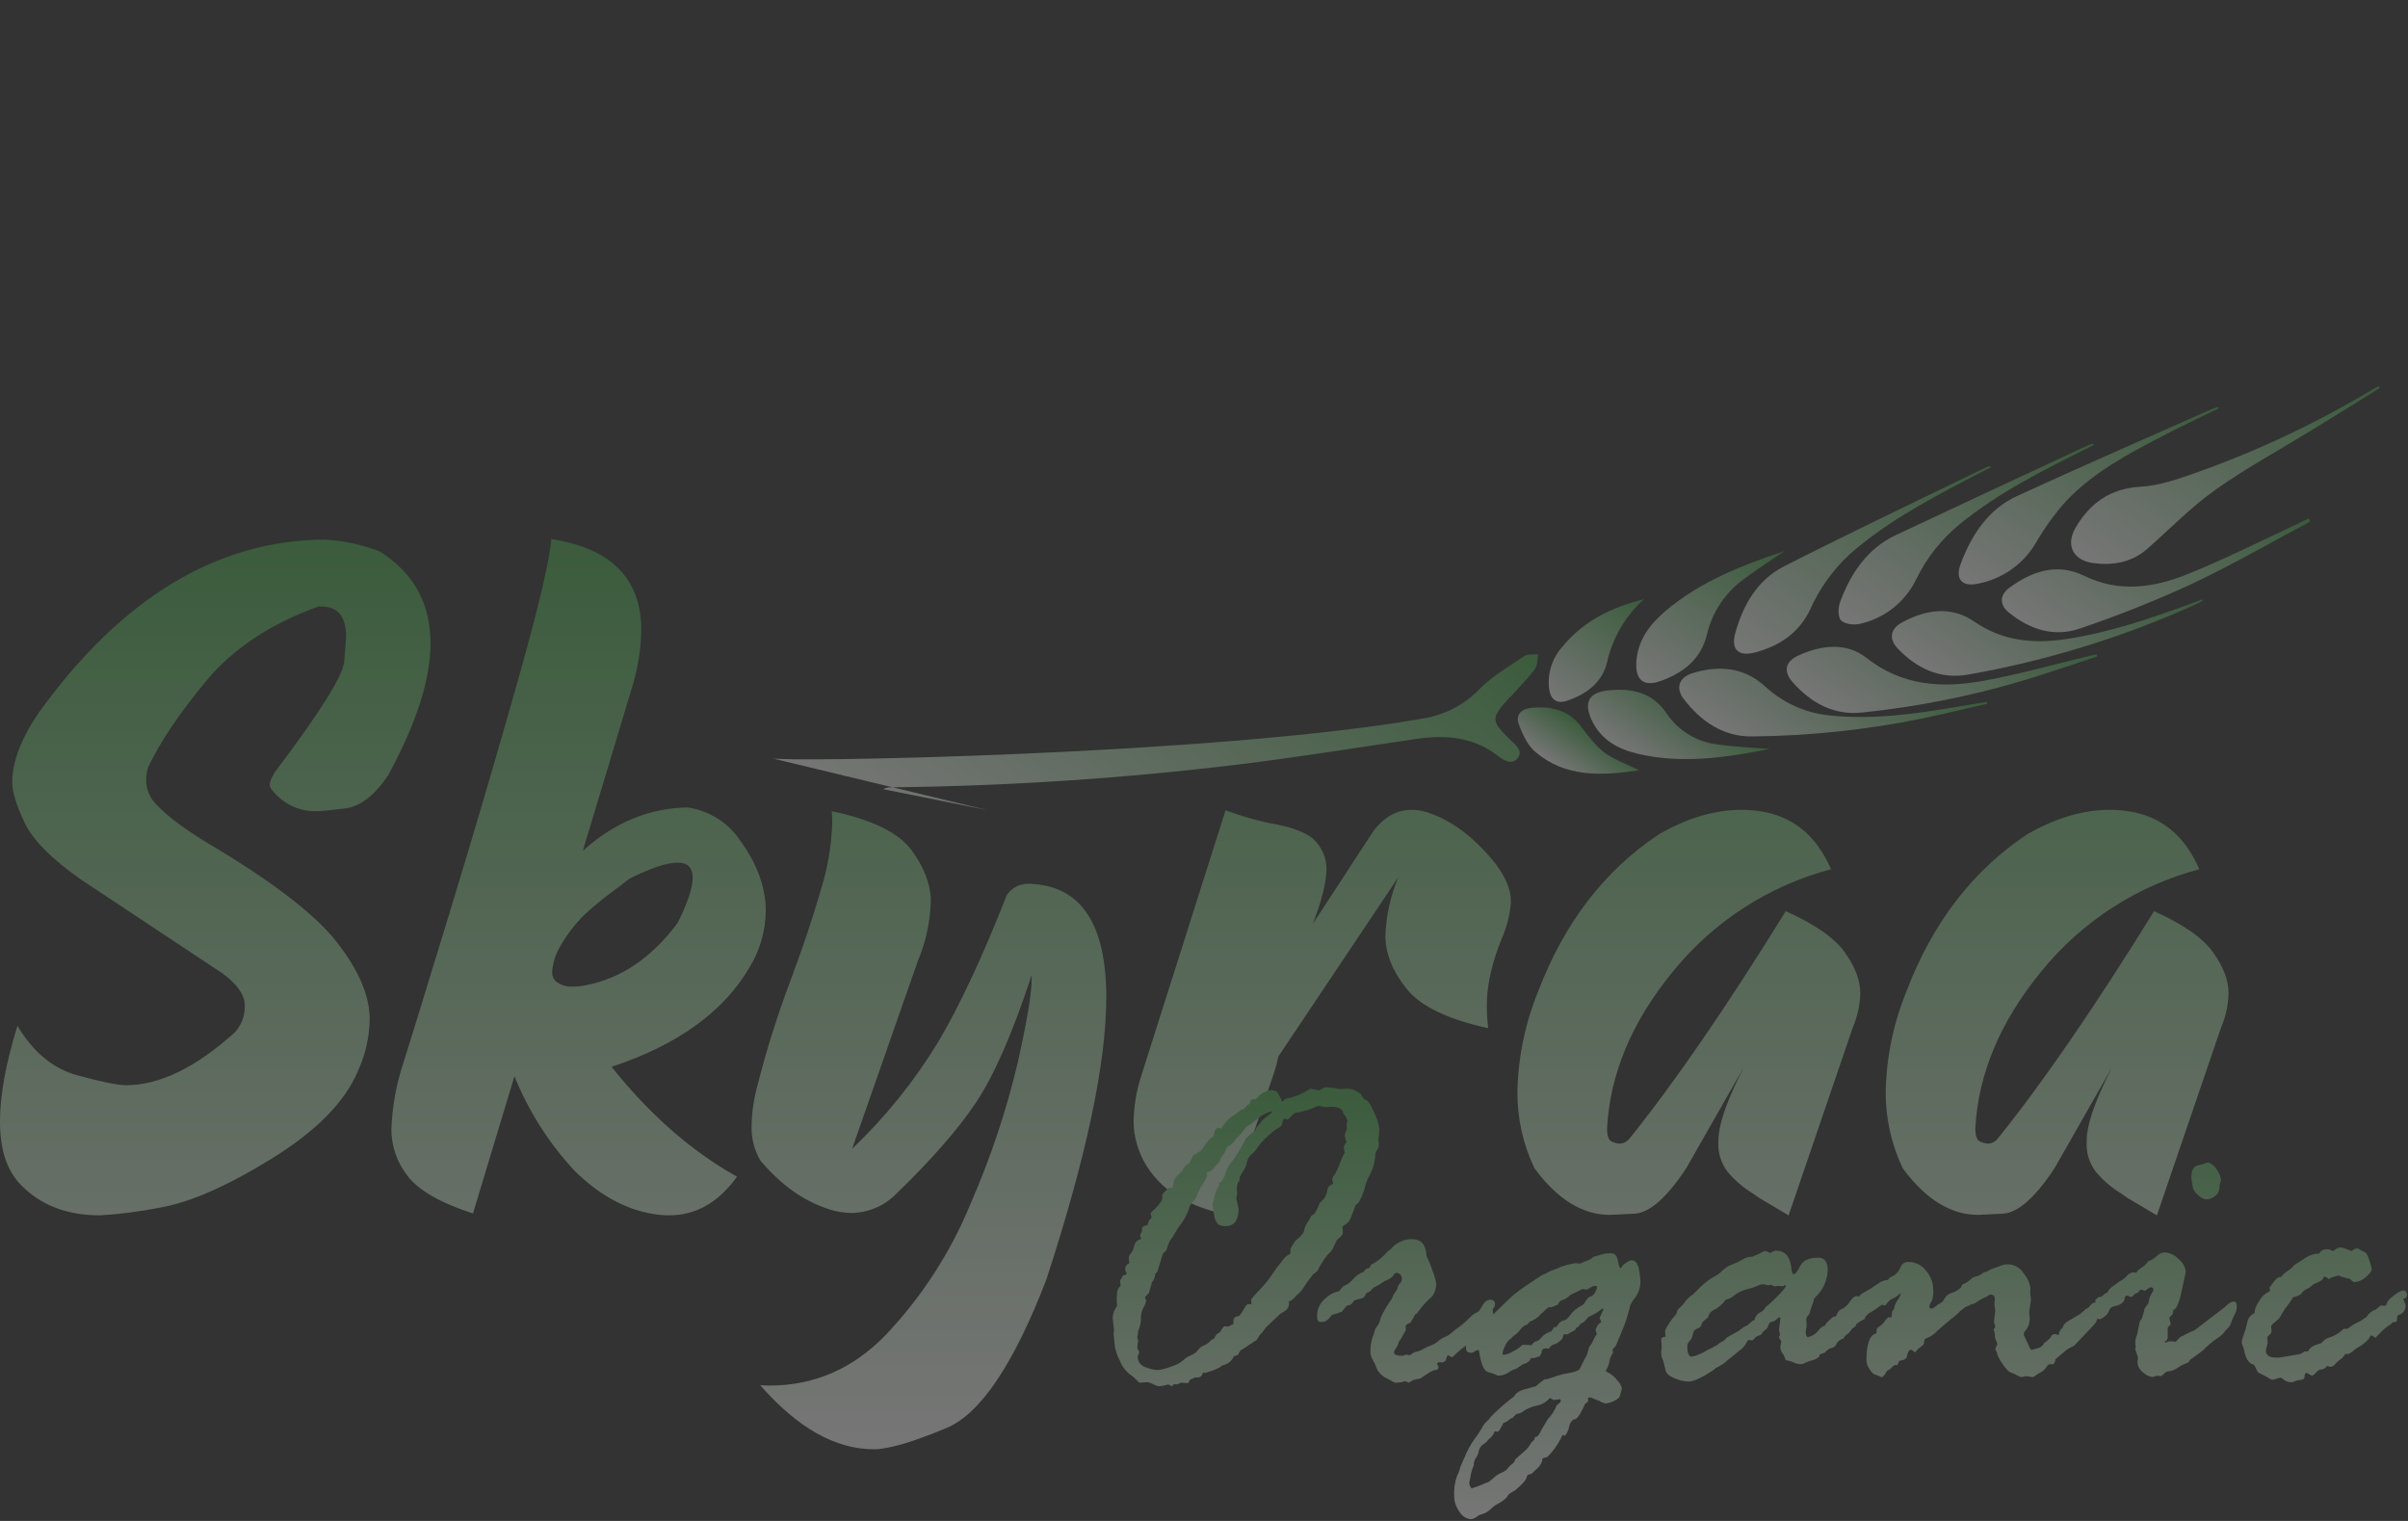 <svg width="532" height="336" viewBox="0 0 532 336" fill="none" xmlns="http://www.w3.org/2000/svg">
<rect x="0" y="0" width="532" height="336" fill="#333333" stroke="none"/>
<g opacity="0.33">
<path d="M3.851 226.609C7.324 232.443 11.734 236.089 17.082 237.548C22.43 239.006 26.007 239.736 27.813 239.736C35.244 239.736 43.266 235.846 51.879 228.068C53.273 226.565 54.053 224.595 54.067 222.546V221.817C53.928 219.594 52.295 217.337 49.167 215.045L17.915 194.313C11.386 189.729 7.219 185.526 5.413 181.704C3.607 177.882 2.704 174.931 2.705 172.852C2.705 168.268 4.684 163.093 8.643 157.329C26.91 132.047 47.954 119.337 71.777 119.199C75.914 119.447 79.989 120.323 83.862 121.799C91.363 126.521 95.114 133.293 95.114 142.114C95.114 150.101 91.989 159.825 85.738 171.285C82.751 175.73 79.609 178.161 76.31 178.578C73.011 178.994 70.945 179.203 70.11 179.203C68.103 179.276 66.109 178.848 64.308 177.958C62.508 177.067 60.957 175.743 59.796 174.104C59.662 173.846 59.591 173.561 59.588 173.271C59.594 173.093 59.628 172.917 59.688 172.75C59.822 172.276 60.014 171.821 60.261 171.396C60.504 170.979 60.661 170.701 60.73 170.563C70.663 157.436 75.768 149.293 76.045 146.133C76.322 142.973 76.461 141.149 76.462 140.663C76.462 136.217 74.656 133.995 71.045 133.995H70.316C59.761 137.813 51.531 143.264 45.627 150.349C39.723 157.433 35.417 163.823 32.709 169.518C32.44 170.431 32.299 171.378 32.292 172.331C32.288 173.317 32.479 174.294 32.854 175.206C33.23 176.118 33.782 176.947 34.48 177.644C36.563 179.936 40.036 182.61 44.898 185.666C59.553 194.278 69.346 201.71 74.277 207.961C79.208 214.211 81.675 219.941 81.677 225.151C81.617 229.11 80.731 233.013 79.077 236.611C76.223 243.417 69.883 249.859 60.056 255.936C50.229 262.012 41.999 265.624 35.365 266.771C30.982 267.645 26.544 268.22 22.082 268.49C14.72 268.49 8.851 266.198 4.475 261.614C1.489 258.488 -0.004 253.87 -0.004 247.758C-0.004 241.993 1.281 234.943 3.851 226.609ZM126.889 258.593C121.248 252.51 116.765 245.449 113.658 237.757L104.49 268.074C97.267 265.712 92.457 262.952 90.061 259.792C87.747 256.87 86.481 253.256 86.466 249.529C86.647 244.458 87.559 239.439 89.175 234.629C90.842 229.35 94.262 218.237 99.437 201.291C104.612 184.344 109.56 167.52 114.283 150.818C119.006 134.114 121.506 123.539 121.783 119.095C135.05 121.109 141.683 127.846 141.683 139.306C141.585 143.729 140.849 148.115 139.496 152.328L128.765 187.958C135.71 181.707 143.42 178.512 151.893 178.373C155.998 178.956 159.744 181.032 162.414 184.204C166.929 189.899 169.186 195.594 169.186 201.29C169.114 205.708 167.855 210.026 165.54 213.79C159.777 223.586 149.637 230.881 135.119 235.673C143.523 246.23 152.76 254.321 162.831 259.947C158.733 265.642 153.733 268.49 147.831 268.49C147.206 268.49 146.546 268.456 145.852 268.39C139.113 267.692 132.793 264.427 126.889 258.593ZM129.389 217.65C137.168 216.191 143.939 211.607 149.704 203.898C151.927 199.452 153.038 196.119 153.038 193.898C153.038 191.676 151.927 190.565 149.704 190.564C147.343 190.564 143.801 191.744 139.078 194.106C138.105 194.87 137.202 195.564 136.369 196.19C133.87 197.964 131.487 199.895 129.233 201.972C126.929 204.216 124.979 206.798 123.451 209.629C122.626 211.177 122.129 212.879 121.992 214.629C121.962 215.032 122.02 215.438 122.164 215.816C122.308 216.194 122.534 216.536 122.825 216.817C123.898 217.636 125.229 218.043 126.576 217.963C127.522 217.95 128.464 217.846 129.389 217.65ZM167.936 305.995C168.631 306.061 169.325 306.095 170.02 306.095C179.883 306.095 188.426 302.379 195.649 294.948C203.655 286.502 210.029 276.647 214.449 265.881C218.817 255.877 222.286 245.505 224.815 234.887C226.898 225.615 227.94 219.381 227.94 216.187V215.354C223.703 228.272 219.57 237.718 215.54 243.691C211.51 249.663 205.677 256.33 198.04 263.691C196.752 265.019 195.215 266.081 193.516 266.814C191.817 267.547 189.99 267.937 188.14 267.962C186.44 267.945 184.753 267.664 183.14 267.129C177.514 265.323 172.444 261.711 167.93 256.294C166.596 253.95 165.946 251.279 166.055 248.585C166.114 245.662 166.534 242.758 167.305 239.938C169.35 231.883 171.854 223.953 174.805 216.185C177.444 209.101 179.615 202.607 181.316 196.703C182.841 191.875 183.7 186.862 183.868 181.803C183.868 180.9 183.835 180.033 183.768 179.203C192.658 181.078 198.527 183.943 201.375 187.798C204.223 191.652 205.647 195.455 205.646 199.206C205.491 203.757 204.502 208.242 202.729 212.437L188.251 253.804C195.598 246.806 201.99 238.871 207.264 230.204C212.021 222.182 217.074 211.364 222.422 197.752C222.948 196.942 223.678 196.285 224.538 195.847C225.398 195.408 226.358 195.203 227.322 195.252H227.843C238.886 195.807 244.408 204.176 244.408 220.36C244.408 234.876 239.998 255.642 231.177 282.66C223.954 301.412 216.592 312.351 209.091 315.477C201.59 318.602 196.242 320.165 193.047 320.165C184.571 320.164 176.201 315.441 167.936 305.995ZM271.596 268.49C264.095 266.89 258.695 264.164 255.396 260.312C252.261 256.877 250.499 252.408 250.447 247.758C250.505 244.47 251.032 241.208 252.01 238.069L270.763 178.998C273.886 180.166 277.089 181.106 280.348 181.811C285.696 182.713 289.151 184.085 290.714 185.926C292.187 187.537 293.02 189.63 293.058 191.812C293.058 194.798 292.051 198.896 290.037 204.105L303.579 183.374C305.94 180.387 308.718 178.894 311.913 178.894C313.452 178.924 314.971 179.242 316.393 179.832C321.393 181.707 326.081 185.388 330.457 190.875C332.68 193.861 333.791 196.57 333.791 199.001V199.626C333.522 202.359 332.819 205.032 331.707 207.544C330.734 209.909 329.95 212.347 329.363 214.837C328.782 217.261 328.484 219.744 328.477 222.237C328.484 223.875 328.589 225.511 328.79 227.137C319.831 225.192 313.806 222.275 310.715 218.386C307.624 214.496 306.079 210.607 306.079 206.718C306.232 202.309 307.187 197.964 308.896 193.897L309.209 193.376L282.431 233.381C282.094 235.008 281.641 236.609 281.077 238.173C280.313 240.465 279.41 243.104 278.368 246.091C276.909 250.397 275.52 254.651 274.201 258.853C273.157 262.015 272.288 265.232 271.596 268.49ZM404.531 192.021C390.83 195.652 378.631 203.529 369.682 214.521C360.549 225.633 355.67 237.233 355.045 249.321C355.045 250.987 355.427 251.96 356.191 252.238C356.722 252.461 357.284 252.602 357.858 252.655C358.257 252.629 358.647 252.523 359.005 252.344C359.363 252.165 359.682 251.917 359.942 251.613C369.942 239.181 381.471 222.408 394.53 201.294C400.92 204.141 405.261 207.162 407.553 210.358C409.845 213.553 410.991 216.574 410.991 219.422C410.922 222.039 410.356 224.62 409.324 227.027L395.155 268.491L388.487 264.532C388.07 264.254 387.688 263.976 387.341 263.699C385.191 262.413 383.271 260.776 381.663 258.855C380.264 257.019 379.546 254.754 379.631 252.448C379.63 251.821 379.663 251.195 379.731 250.573C380.148 247.1 381.988 242.169 385.253 235.779L372.543 258.074C368.237 264.602 364.417 267.953 361.083 268.127C357.749 268.3 355.943 268.387 355.666 268.387C349.623 268.387 344.067 264.949 338.997 258.073C336.476 252.77 335.193 246.963 335.246 241.092C335.403 233.509 336.959 226.021 339.834 219.004C345.599 203.863 354.489 192.299 366.504 184.312C372.755 180.7 378.867 178.895 384.84 178.895C386.166 178.895 387.49 179 388.799 179.208C396.022 180.249 401.266 184.52 404.531 192.021ZM485.896 192.021C472.195 195.652 459.996 203.529 451.047 214.521C441.914 225.633 437.035 237.233 436.41 249.321C436.41 250.987 436.792 251.96 437.556 252.238C438.087 252.461 438.649 252.602 439.223 252.655C439.622 252.629 440.012 252.523 440.37 252.344C440.728 252.165 441.047 251.917 441.307 251.613C451.307 239.181 462.836 222.408 475.895 201.294C482.285 204.141 486.626 207.162 488.918 210.358C491.21 213.553 492.356 216.574 492.356 219.422C492.287 222.039 491.721 224.62 490.689 227.027L476.52 268.491L469.852 264.532C469.435 264.254 469.053 263.976 468.706 263.699C466.556 262.413 464.636 260.776 463.028 258.855C461.629 257.018 460.911 254.753 460.996 252.446C460.995 251.819 461.028 251.193 461.096 250.571C461.513 247.098 463.353 242.167 466.618 235.777L453.908 258.072C449.602 264.6 445.782 267.951 442.448 268.125C439.114 268.298 437.308 268.385 437.031 268.385C430.988 268.385 425.432 264.947 420.362 258.071C417.841 252.768 416.558 246.961 416.611 241.09C416.768 233.508 418.322 226.021 421.196 219.004C426.961 203.863 435.851 192.299 447.866 184.312C454.117 180.7 460.229 178.895 466.202 178.895C467.528 178.895 468.852 179 470.161 179.208C477.384 180.249 482.629 184.52 485.896 192.021Z" fill="url(#paint0_linear_157_6624)"/>
<path d="M247.993 281.938L248.293 281.688H248.593C248.793 281.488 248.893 281.355 248.893 281.288C248.888 281.142 248.836 281.002 248.743 280.888C248.65 280.775 248.598 280.635 248.593 280.488C248.574 280.178 248.656 279.87 248.826 279.61C248.997 279.349 249.246 279.151 249.538 279.043C249.421 278.655 249.37 278.249 249.388 277.843C249.407 277.5 249.559 277.177 249.812 276.943C250.195 276.434 250.459 275.846 250.586 275.221C250.654 274.851 250.835 274.511 251.103 274.248C251.372 273.984 251.715 273.81 252.086 273.748V273.548L251.886 272.999C251.939 272.67 252.077 272.36 252.286 272.099V271.599C252.271 271.408 252.33 271.219 252.451 271.07C252.572 270.921 252.745 270.824 252.935 270.799C253.368 270.699 253.584 270.583 253.584 270.45C253.676 269.879 253.979 269.362 254.433 269.002L254.233 268.202C254.233 267.936 254.533 267.569 255.133 267.102C256.232 266.004 256.781 265.171 256.781 264.602V264.102C256.781 263.803 257.264 263.254 258.229 262.455C258.227 262.442 258.228 262.428 258.233 262.415C258.237 262.402 258.244 262.39 258.254 262.38C258.264 262.371 258.275 262.363 258.289 262.359C258.302 262.355 258.315 262.353 258.329 262.355L259.029 262.455C259.166 261.973 259.266 261.48 259.329 260.982C259.396 260.466 260.045 259.676 261.277 258.611L261.377 258.262C261.614 257.906 261.881 257.571 262.177 257.262L262.626 257.162C262.924 256.663 263.191 256.146 263.426 255.614C263.559 255.281 263.726 255.098 263.926 255.065C264.151 255.017 264.354 254.894 264.5 254.716C264.708 254.503 264.98 254.363 265.274 254.316C265.707 253.75 266.114 253.168 266.497 252.569C266.914 251.937 267.469 251.408 268.12 251.021C268.253 249.79 268.603 249.174 269.169 249.174L269.869 249.274C270.486 248.11 271.399 247.129 272.516 246.429L274.363 245.081H274.663C274.97 244.875 275.227 244.601 275.413 244.281L276.113 243.781C276.18 243.149 276.48 242.833 277.013 242.833H277.462C277.867 242.276 278.381 241.807 278.973 241.455C279.566 241.103 280.224 240.875 280.907 240.786C281.161 240.867 281.42 240.934 281.681 240.986C281.86 241.04 282.024 241.137 282.159 241.267C282.294 241.397 282.395 241.558 282.455 241.735L282.955 242.635C283.088 243.102 283.222 243.335 283.355 243.335L284.004 242.735C285.976 242.393 287.85 241.627 289.496 240.489C289.856 240.588 290.224 240.655 290.596 240.689C290.795 240.701 290.986 240.77 291.145 240.889H291.345C291.6 240.804 291.843 240.687 292.069 240.54C292.295 240.394 292.538 240.277 292.793 240.191L294.44 240.291L295.94 240.591L298.04 240.491C299.028 240.631 299.95 241.066 300.686 241.739C301.052 242.505 301.443 242.946 301.859 243.062C302.275 243.179 302.857 244.094 303.606 245.808C304.152 246.867 304.531 248.004 304.729 249.178V250.027L304.529 251.627L304.629 252.775C304.653 253.234 304.511 253.686 304.229 254.048C303.929 254.478 303.787 254.999 303.829 255.521C303.708 256.948 303.292 258.333 302.606 259.589C302.007 260.652 301.593 261.808 301.383 263.009C300.583 265.106 299.967 266.154 299.536 266.154L298.436 268.999C298.271 269.525 297.948 269.987 297.511 270.322C297.161 270.538 296.853 270.746 296.586 270.946L296.686 272.394C296.686 272.728 296.236 273.244 295.337 273.942C295.07 274.542 294.796 275.133 294.513 275.714C294.26 276.26 293.873 276.732 293.388 277.087C292.467 278.225 291.679 279.465 291.039 280.781C290.755 281.034 290.454 281.268 290.139 281.481C289.413 282.366 288.737 283.291 288.115 284.252C287.703 284.949 287.17 285.566 286.54 286.074L285.84 286.823C285.532 287.162 285.133 287.405 284.69 287.523C284.762 287.68 284.796 287.851 284.79 288.023C284.778 288.386 284.667 288.738 284.469 289.042C284.27 289.346 283.992 289.589 283.665 289.745C283.135 290.023 282.654 290.385 282.241 290.818L280.081 292.868C279.774 293.122 279.511 293.427 279.306 293.768C279.028 294.189 278.701 294.574 278.332 294.916L277.632 296.016C275.399 297.514 274.233 298.262 274.132 298.262C273.88 298.579 273.677 298.932 273.532 299.31L272.583 299.61C272.391 300.091 272.087 300.519 271.695 300.858C271.304 301.197 270.837 301.437 270.333 301.557L269.833 301.757C269.728 301.922 269.569 302.045 269.384 302.106C269.168 302.197 268.96 302.306 268.761 302.43C268.306 302.652 267.829 302.827 267.339 302.954L266.239 303.303L265.739 303.203C265.733 303.355 265.698 303.503 265.634 303.641C265.57 303.778 265.48 303.902 265.369 304.004C265.257 304.106 265.126 304.185 264.984 304.237C264.841 304.288 264.69 304.311 264.539 304.303H263.991C263.708 304.473 263.406 304.607 263.091 304.703L262.891 304.803C262.792 305.07 262.657 305.322 262.491 305.552L260.945 305.452C260.621 305.645 260.267 305.781 259.897 305.852C259.728 305.833 259.561 305.8 259.397 305.752L258.897 306.252C258.647 306.088 258.379 305.953 258.097 305.852L257.748 305.952C257.163 306.119 256.561 306.22 255.953 306.252L255.305 306.052C254.788 305.751 254.235 305.515 253.659 305.352L251.764 305.452C251.697 305.452 251.473 305.244 251.09 304.828C250.603 304.326 250.059 303.882 249.469 303.505C248.522 302.703 247.798 301.67 247.369 300.505C246.871 299.583 246.518 298.59 246.321 297.56L246.021 294.715L246.121 293.866L245.821 291.12C245.869 290.155 246.219 289.23 246.821 288.474C246.764 288.094 246.731 287.711 246.721 287.326V286.626L246.821 285.478C246.834 285.204 246.909 284.936 247.038 284.694C247.168 284.452 247.349 284.242 247.57 284.078L247.47 282.83C247.686 282.56 247.863 282.259 247.993 281.938ZM272.401 292.568L272.501 292.318V291.718C272.501 291.152 272.917 290.819 273.75 290.718C274.191 290.227 274.569 289.682 274.874 289.096C275.224 288.448 275.499 288.123 275.699 288.123H276.199C276.399 288.123 276.499 288.057 276.499 287.923L276.399 287.123C276.775 286.576 277.202 286.067 277.674 285.6C278.323 284.918 278.964 284.211 279.597 283.478C280.199 282.786 280.75 282.051 281.246 281.278C281.655 280.626 282.105 280.001 282.595 279.406C282.944 279.001 283.27 278.576 283.57 278.133C283.925 277.687 284.378 277.328 284.894 277.085L285.094 276.885V275.885C285.438 275.251 285.82 274.639 286.238 274.051C287.405 273.153 288.038 272.396 288.138 271.78C288.245 271.147 288.502 270.548 288.887 270.033C289.222 269.601 289.492 269.122 289.687 268.61C290.253 268.277 290.536 268.044 290.536 267.91L290.936 267.21C291.164 266.742 291.365 266.26 291.538 265.768L292.387 264.968C292.824 264.406 293.116 263.745 293.238 263.043C293.243 262.794 293.312 262.551 293.439 262.337C293.566 262.122 293.746 261.944 293.962 261.82C294.346 261.652 294.538 261.502 294.538 261.368C294.494 261.161 294.427 260.96 294.338 260.768V260.518C294.387 260.088 294.602 259.693 294.938 259.418C295.469 258.414 295.926 257.374 296.308 256.304C296.479 255.742 296.741 255.211 297.082 254.732L296.882 253.384C296.982 253.001 297.19 252.653 297.482 252.384C297.215 251.419 297.082 250.903 297.082 250.836C297.18 250.333 297.348 249.845 297.582 249.388L297.482 248.388L297.682 247.739C297.619 247.076 297.295 246.465 296.782 246.039C296.782 245.007 295.849 244.491 293.982 244.491L293.082 244.591L291.134 244.291C289.721 245.012 288.202 245.501 286.634 245.739C286.37 245.776 286.117 245.865 285.889 246.003C285.661 246.141 285.464 246.323 285.309 246.539C285.075 246.846 284.797 247.115 284.484 247.339L283.984 247.139H283.784C283.551 247.139 283.401 247.414 283.334 247.963C283.303 248.231 283.201 248.486 283.038 248.701C282.875 248.916 282.658 249.084 282.409 249.186C281.504 249.726 280.673 250.382 279.938 251.137C279.118 251.852 278.389 252.665 277.767 253.558C277.438 254.118 277.005 254.609 276.492 255.006C275.947 255.465 275.583 256.103 275.467 256.806C275.305 257.569 274.989 258.29 274.538 258.925L273.838 260.025V260.768C273.838 260.968 273.605 261.202 273.138 261.468L273.338 262.068L273.238 262.668L273.338 263.517L273.138 264.717L273.638 267.017C273.638 269.58 272.689 270.861 270.79 270.861C270.205 270.899 269.623 270.76 269.118 270.461C268.574 269.845 268.257 269.062 268.218 268.24C268.064 267.491 267.956 266.732 267.894 265.969C267.894 265.936 268.035 265.395 268.318 264.347C268.462 263.655 268.708 262.988 269.047 262.368C269.218 262.173 269.323 261.928 269.347 261.668C269.345 261.63 269.334 261.593 269.317 261.558C269.3 261.524 269.276 261.493 269.247 261.468C269.913 261.028 270.4 260.364 270.62 259.596C270.833 258.812 271.161 258.064 271.593 257.375C273.052 255.545 274.294 253.552 275.293 251.435C275.945 250.819 276.627 250.237 277.338 249.69C277.477 249.219 277.756 248.8 278.138 248.49L278.838 247.542L279.988 246.542C280.451 246.272 280.858 245.917 281.188 245.494C280.265 245.63 279.389 245.991 278.638 246.545L277.038 247.793C276.684 248.129 276.279 248.407 275.838 248.617C275.447 248.818 275.125 249.132 274.913 249.517C274.626 249.966 274.283 250.376 273.893 250.738C273.462 251.143 273.069 251.586 272.718 252.061C272.449 252.469 272.101 252.817 271.693 253.084C271.16 253.218 270.811 253.7 270.647 254.532C270.38 254.956 270.079 255.357 269.747 255.732L269.447 256.581C269.266 256.837 269.057 257.072 268.825 257.281C268.483 257.618 268.175 257.986 267.903 258.381C267.491 258.667 267.056 258.917 266.603 259.13C266.674 259.357 266.707 259.593 266.703 259.83C266.467 260.412 266.16 260.962 265.789 261.468C265.262 262.257 264.826 263.103 264.489 263.989C264.36 264.532 264.055 265.017 263.622 265.368C263.104 265.878 262.749 266.529 262.601 267.24C262.205 268.379 261.633 269.448 260.907 270.41C260.408 271.036 259.966 271.706 259.586 272.41C259.262 273.027 258.877 273.61 258.438 274.15C258.115 274.804 257.865 275.49 257.691 276.197L256.891 276.997L255.745 280.791C255.745 280.891 255.578 281.091 255.245 281.391C255.203 282.111 254.921 282.797 254.445 283.338C254.439 283.632 254.371 283.922 254.245 284.187L253.845 285.587L252.996 286.535V286.735L253.196 287.235V287.435C253.113 287.927 252.926 288.395 252.647 288.808C252.252 289.572 252.046 290.42 252.047 291.279C252.068 291.976 251.958 292.67 251.723 293.326C251.54 293.693 251.43 294.091 251.399 294.499C251.383 294.812 251.333 295.122 251.249 295.423L251.449 296.223L251.249 297.771C251.308 297.936 251.384 298.095 251.474 298.245C251.576 298.407 251.652 298.584 251.699 298.769L251.449 299.418C251.42 299.443 251.396 299.474 251.379 299.508C251.362 299.543 251.352 299.58 251.349 299.618C251.324 300.151 251.477 300.676 251.786 301.111C252.094 301.546 252.538 301.866 253.049 302.018C253.905 302.389 254.818 302.608 255.749 302.667C256.76 302.562 257.751 302.309 258.689 301.918C259.69 301.635 260.622 301.151 261.43 300.495C261.826 300.071 262.311 299.738 262.85 299.522C263.339 299.337 263.8 299.085 264.22 298.773C264.953 297.84 265.51 297.34 265.889 297.273C266.56 297.012 267.152 296.582 267.609 296.025L268.209 295.725C268.574 295.059 268.79 294.725 268.857 294.725L269.557 294.276C270.024 293.41 270.357 292.976 270.557 292.976L271.307 293.076C271.345 293.074 271.383 293.064 271.417 293.047C271.451 293.029 271.482 293.006 271.507 292.976C271.788 292.805 272.088 292.669 272.401 292.568ZM301.828 280.291L302.577 280.091L302.877 279.442C304.192 278.733 305.375 277.804 306.377 276.696C306.486 276.523 306.642 276.385 306.826 276.296C307.116 276.111 307.37 275.874 307.575 275.596C308.142 275.005 308.825 274.536 309.58 274.218C310.336 273.9 311.148 273.741 311.968 273.749C313.968 273.749 315.033 274.964 315.163 277.393L315.463 278.142C315.912 279.059 316.288 280.011 316.586 280.987C316.921 281.841 317.164 282.728 317.31 283.633C317.292 284.596 316.997 285.533 316.461 286.333C315.187 287.429 314.062 288.688 313.116 290.077L312.616 290.426C312.33 291.061 311.979 291.664 311.568 292.226C310.901 292.459 310.568 292.709 310.568 292.975V293.875C310.526 294.025 310.449 294.162 310.343 294.275C310.102 294.639 309.893 295.023 309.719 295.423L309.319 296.023C309.129 296.267 308.993 296.548 308.919 296.847C308.792 297.251 308.598 297.631 308.345 297.97C308.143 298.194 308.013 298.472 307.971 298.77C307.971 299.27 308.62 299.519 309.918 299.519C310.178 299.447 310.429 299.346 310.667 299.219L311.367 299.419C311.555 299.348 311.725 299.237 311.867 299.095C312.232 298.835 312.65 298.656 313.09 298.571C313.603 298.453 314.092 298.251 314.538 297.971C315.008 297.679 315.512 297.444 316.038 297.271C316.651 297.054 317.218 296.724 317.71 296.298C318.177 295.89 318.708 295.561 319.282 295.325C319.819 295.112 320.311 294.799 320.73 294.401C321.203 293.967 321.713 293.575 322.253 293.228C323.223 292.511 324.127 291.707 324.953 290.828C325.437 290.386 325.994 290.031 326.6 289.78C326.949 289.38 327.243 288.935 327.474 288.457C327.99 287.575 328.581 287.134 329.246 287.134C329.945 287.134 330.294 287.468 330.294 288.134C330.286 288.334 330.237 288.529 330.151 288.709C330.065 288.89 329.944 289.05 329.794 289.182V289.482L329.894 290.282C329.97 290.419 330.004 290.575 329.994 290.731C329.994 290.865 329.869 291.065 329.62 291.331C329.359 291.62 329.178 291.973 329.096 292.354C329.036 292.569 328.914 292.762 328.745 292.908C328.577 293.055 328.369 293.149 328.148 293.178C327.948 293.912 327.69 294.328 327.374 294.426C326.868 294.663 326.417 295.004 326.051 295.426C325.299 296.149 324.497 296.817 323.651 297.426C322.896 297.957 322.187 298.55 321.53 299.198C321.147 299.614 320.889 299.822 320.756 299.822C320.61 299.786 320.473 299.718 320.356 299.622C320.239 299.527 320.102 299.459 319.956 299.422C319.756 299.422 319.623 299.656 319.556 300.122L319.356 300.622C319.125 300.788 318.873 300.922 318.607 301.022L318.307 300.922H318.107C317.707 300.922 317.507 301.072 317.507 301.371L317.807 301.871V301.971C317.807 302.438 317.54 302.671 317.007 302.671C316.641 302.671 315.576 303.287 313.813 304.518L312.365 304.818L311.165 305.467C310.937 305.309 310.684 305.191 310.416 305.118L309.616 305.368L308.168 305.468C308.135 305.468 307.527 305.135 306.346 304.468C305.43 304.066 304.681 303.359 304.225 302.468C303.978 301.772 303.677 301.096 303.325 300.446C303.048 300.014 302.862 299.53 302.776 299.023C302.717 297.869 302.853 296.713 303.176 295.603C303.382 295.11 303.549 294.6 303.676 294.08C303.777 293.681 303.974 293.313 304.25 293.007C304.643 292.448 304.907 291.809 305.024 291.135C305.588 289.899 306.257 288.713 307.024 287.591C307.411 287.12 307.7 286.576 307.873 285.991L308.522 285.091C308.662 284.851 308.763 284.589 308.822 284.317C308.955 283.868 309.122 283.61 309.322 283.543C309.509 283.27 309.645 282.965 309.722 282.643C309.722 281.678 309.289 281.195 308.422 281.195C308.255 281.195 308.072 281.37 307.873 281.719C307.524 282.186 307.047 282.542 306.5 282.742C306.028 282.932 305.583 283.184 305.177 283.491C304.853 283.753 304.491 283.964 304.103 284.115C303.537 284.379 303.047 284.783 302.68 285.288L301.831 285.688C301.564 286.32 301.331 286.67 301.131 286.736C300.931 286.803 300.315 286.97 299.284 287.236C299.092 287.413 298.923 287.615 298.784 287.836C298.653 288.016 298.48 288.161 298.279 288.257C298.079 288.353 297.857 288.397 297.635 288.385C297.203 288.823 296.802 289.291 296.435 289.785C296.068 289.868 295.716 290.003 295.387 290.185L294.387 290.435C294.052 290.708 293.758 291.027 293.513 291.383C293.29 291.624 293.013 291.809 292.705 291.922C292.397 292.035 292.066 292.073 291.74 292.032C291.241 292.032 290.991 291.632 290.991 290.832C290.961 290.095 291.101 289.36 291.399 288.685C291.698 288.01 292.147 287.413 292.713 286.938C293.418 286.225 294.284 285.691 295.238 285.382C295.444 285.385 295.647 285.331 295.823 285.225C296 285.119 296.144 284.965 296.238 284.782C296.338 284.587 296.475 284.414 296.642 284.273C296.809 284.131 297.002 284.024 297.211 283.958C297.904 283.605 298.517 283.112 299.011 282.51C299.607 281.82 300.373 281.295 301.232 280.987L301.828 280.291ZM326.711 334.753L325.911 335.302C325.596 335.497 325.233 335.601 324.863 335.602C324.357 335.543 323.872 335.362 323.451 335.075C323.03 334.788 322.683 334.404 322.442 333.955C321.701 332.977 321.29 331.788 321.269 330.56C321.177 329.044 321.389 327.525 321.893 326.092C322.218 325.469 322.461 324.806 322.617 324.12C322.617 324.087 322.975 323.263 323.69 321.649C324.226 320.355 324.904 319.125 325.712 317.98C326.29 317.23 326.824 316.447 327.312 315.634L327.512 315.234C327.873 314.589 328.366 314.028 328.96 313.587C328.96 313.387 329.601 312.697 330.882 311.515C332.032 310.443 333.24 309.435 334.501 308.495L335.001 307.795C335.43 307.482 335.902 307.229 336.401 307.046L339.301 306.246C339.918 305.696 340.564 305.18 341.238 304.701H341.638L342.986 304.301C344.085 303.866 345.229 303.556 346.398 303.377C347.94 303.095 348.816 302.761 349.027 302.377C349.238 301.993 349.416 301.636 349.561 301.304C349.706 300.971 350.07 300.271 350.653 299.204C350.786 298.638 350.903 298.189 351.002 297.856C351.041 297.626 351.155 297.415 351.326 297.256C351.58 296.974 351.776 296.643 351.9 296.283C352.128 295.772 352.395 295.28 352.7 294.81C352.714 294.812 352.728 294.811 352.741 294.807C352.754 294.803 352.766 294.795 352.775 294.786C352.785 294.776 352.792 294.764 352.797 294.751C352.801 294.738 352.802 294.724 352.8 294.71L352.5 293.861C352.623 293.3 352.91 292.787 353.324 292.388C353.607 292.205 353.748 292.08 353.748 292.014L353.399 291.114L354.248 289.267C354.252 289.24 354.25 289.212 354.241 289.186C354.232 289.16 354.218 289.136 354.198 289.117C354.179 289.098 354.155 289.083 354.129 289.074C354.103 289.066 354.075 289.063 354.048 289.067C353.114 289.836 352.069 290.458 350.948 290.914C350.609 291.339 350.241 291.74 349.848 292.114C349.591 292.192 349.354 292.327 349.156 292.508C348.957 292.69 348.802 292.913 348.701 293.162L348.301 293.262L348.001 293.762C348.001 293.829 347.885 293.912 347.652 294.012C347.17 294.252 346.703 294.519 346.252 294.812L345.652 294.712C345.519 294.712 345.352 295.046 345.152 295.712C344.74 296.266 344.178 296.691 343.532 296.935C343.161 297.002 342.82 297.186 342.561 297.459L342.161 297.959L341.661 297.859C340.963 297.859 340.614 298.126 340.614 298.659C340.554 299.072 340.34 299.447 340.014 299.707C339.662 299.731 339.321 299.834 339.014 300.007H338.266C338.106 300.366 337.857 300.677 337.543 300.913C337.229 301.149 336.861 301.301 336.472 301.355L335.026 302.355L334.179 302.655C333.761 302.866 333.36 303.108 332.979 303.379C332.354 303.726 331.65 303.906 330.935 303.903C330.255 303.557 329.534 303.297 328.79 303.129C327.825 302.88 327.142 301.258 326.743 298.262H326.643C326.329 298.278 326.026 298.382 325.769 298.562C325.571 298.714 325.34 298.817 325.095 298.862C324.295 298.862 323.895 298.529 323.895 297.862C323.824 297.254 323.95 296.639 324.257 296.108C324.563 295.577 325.032 295.16 325.595 294.917L326.87 293.368L330.065 290.223C332.3 287.993 333.8 286.562 334.565 285.93C335.366 285.273 336.201 284.656 337.065 284.083L339.616 282.383C340.116 282.021 340.652 281.711 341.216 281.459C341.445 281.395 341.658 281.285 341.842 281.135C342.419 280.814 343.032 280.562 343.668 280.386L344.568 279.986C345.726 279.528 346.935 279.21 348.168 279.038L348.868 279.138C349.254 279.131 349.626 278.99 349.919 278.738C350.725 278.58 351.47 278.199 352.071 277.638L353.871 277.138C354.273 276.991 354.695 276.906 355.122 276.888H356.071C356.77 276.888 357.227 277.437 357.444 278.535C357.661 279.633 357.852 280.182 358.018 280.182C358.085 280.182 358.285 279.933 358.618 279.433L359.318 278.933C359.598 278.707 359.921 278.537 360.266 278.433C360.594 278.393 360.926 278.472 361.202 278.655C361.477 278.839 361.677 279.115 361.766 279.433V279.533L361.966 279.783C362.176 280.755 362.326 281.738 362.415 282.728C362.493 284.055 362.134 285.37 361.392 286.472C360.908 287.053 360.498 287.691 360.169 288.372C359.705 290.464 359.036 292.504 358.169 294.462C358.002 294.828 357.602 295.795 356.969 297.362L356.469 297.862C356.409 297.887 356.358 297.928 356.323 297.982C356.287 298.035 356.268 298.098 356.269 298.162L356.369 298.862C355.903 299.491 355.61 300.232 355.52 301.009C355.376 301.671 355.104 302.298 354.72 302.856C354.998 303.053 355.29 303.228 355.595 303.38C356.269 303.804 356.861 304.346 357.343 304.98C357.839 305.46 358.178 306.077 358.316 306.752C358.316 306.852 358.133 307.501 357.767 308.699C356.916 309.454 355.851 309.925 354.72 310.047C354.187 309.965 353.686 309.741 353.269 309.398L352.969 309.498V309.298C352.61 309.227 352.264 309.101 351.943 308.924C351.726 308.785 351.476 308.707 351.218 308.699C351.164 308.692 351.108 308.697 351.056 308.714C351.004 308.732 350.957 308.761 350.918 308.8C350.879 308.838 350.85 308.886 350.833 308.938C350.815 308.99 350.81 309.045 350.818 309.099C350.819 309.239 350.854 309.376 350.918 309.499C350.718 309.666 350.451 309.916 350.118 310.248C349.932 310.761 349.698 311.254 349.418 311.721C349.112 312.383 348.688 312.984 348.167 313.493C347.434 313.527 346.934 314.076 346.667 315.14C346.554 315.9 346.225 316.61 345.719 317.187L345.219 316.987C344.402 318.81 343.256 320.467 341.838 321.874C341.139 322.041 340.782 322.166 340.765 322.248C340.748 322.331 340.715 322.547 340.665 322.897C340.416 323.542 340.002 324.11 339.465 324.544C338.714 325.294 338.271 325.668 338.138 325.668L337.638 325.768L337.338 326.068C337.371 326.735 336.489 327.8 334.692 329.263C333.727 329.797 333.211 330.163 333.144 330.363C332.877 330.995 331.896 331.744 330.199 332.609L329.251 333.458C328.875 333.821 328.434 334.109 327.951 334.307L326.711 334.753ZM343.838 293.168L344.438 292.319C344.704 292.012 345.063 291.801 345.461 291.719C345.942 291.588 346.359 291.286 346.634 290.87C347.352 289.807 348.332 288.946 349.479 288.37L349.979 288.021C350.478 287.056 350.928 286.532 351.327 286.449C351.556 286.383 351.768 286.268 351.948 286.113C352.129 285.958 352.275 285.766 352.375 285.549C352.629 285.169 352.784 284.732 352.824 284.276C352.824 284.143 352.724 284.076 352.524 284.076C352.083 284.068 351.652 284.209 351.301 284.476C351.098 284.669 350.848 284.807 350.577 284.876L349.577 284.776C348.977 285.11 348.144 285.51 347.077 285.976L346.177 286.725C345.854 286.957 345.49 287.127 345.104 287.225C344.942 287.263 344.791 287.34 344.665 287.448C344.539 287.557 344.441 287.695 344.38 287.849C344.213 288.199 343.997 288.373 343.731 288.373L343.331 288.573C342.978 288.756 342.577 288.825 342.183 288.773C341.806 289.01 341.462 289.295 341.16 289.622C340.811 289.988 340.603 290.171 340.536 290.171C340.003 290.828 339.329 291.357 338.564 291.719C338.338 291.782 338.127 291.889 337.943 292.035C337.76 292.181 337.607 292.362 337.495 292.568C336.847 292.744 336.281 293.142 335.895 293.691C335.579 294.158 335.182 294.565 334.722 294.891C334.369 295.111 334.056 295.39 333.798 295.715L333.298 296.115C332.935 296.494 332.654 296.945 332.474 297.438C332.205 297.926 332.028 298.459 331.95 299.01C331.95 299.21 332.066 299.31 332.299 299.31C332.964 299.192 333.599 298.946 334.171 298.586C334.808 298.289 335.405 297.914 335.948 297.468C336.215 297.202 336.398 297.068 336.497 297.068L338.397 297.168C338.491 296.958 338.633 296.772 338.81 296.625C338.987 296.478 339.196 296.373 339.42 296.319C339.89 296.193 340.291 295.887 340.538 295.468C341.145 294.806 341.922 294.322 342.784 294.068L343.333 293.168H343.838ZM344.73 309.092L343.23 309.292C342.991 309.081 342.696 308.942 342.381 308.892C342.248 308.892 342.148 308.992 342.081 309.192C341.359 309.903 340.437 310.374 339.438 310.542C338.453 310.747 337.514 311.128 336.665 311.668C336.322 311.984 335.899 312.199 335.442 312.292C335.109 312.326 334.942 312.392 334.942 312.492C334.67 312.701 334.42 312.936 334.193 313.192C333.828 313.345 333.49 313.556 333.193 313.816C332.897 314.081 332.535 314.262 332.145 314.34C331.545 315.638 331.112 316.287 330.845 316.287C330.676 316.268 330.509 316.235 330.345 316.187H330.245C330.026 316.755 329.684 317.267 329.245 317.687C329.003 317.829 328.797 318.026 328.645 318.261C328.379 318.598 328.048 318.879 327.672 319.085C327.415 319.26 327.197 319.486 327.03 319.747C326.862 320.009 326.75 320.302 326.699 320.608C326.619 321.137 326.404 321.635 326.075 322.056C325.746 322.55 325.58 323.135 325.601 323.728L325.301 324.428C325.107 324.988 324.965 325.565 324.877 326.15C324.694 327.099 324.602 327.59 324.602 327.623C324.606 327.862 324.662 328.098 324.765 328.313C324.869 328.529 325.018 328.719 325.202 328.871C325.436 328.659 325.736 328.536 326.051 328.522L328.996 327.322C329.096 327.256 329.463 326.948 330.096 326.398C330.582 325.941 331.149 325.577 331.768 325.325C332.277 325.141 332.732 324.831 333.091 324.425C333.349 324.034 333.679 323.694 334.064 323.425C334.239 323.314 334.39 323.168 334.506 322.996C334.622 322.824 334.701 322.63 334.738 322.425C335.503 321.759 336.203 321.135 336.838 320.553C337.327 320.146 337.741 319.656 338.061 319.105C338.258 318.707 338.56 318.371 338.935 318.132L339.135 317.483C339.272 317.428 339.414 317.387 339.559 317.358C339.775 317.308 340.133 316.768 340.632 315.736L341.98 313.49C342.827 312.617 343.489 311.581 343.927 310.445L344.627 309.845C344.76 309.779 344.827 309.629 344.827 309.396L344.73 309.092ZM404.189 291.62L404.989 290.92C405.197 290.946 405.407 290.89 405.575 290.764C405.742 290.639 405.855 290.453 405.889 290.246C405.967 289.994 406.105 289.765 406.291 289.578C406.478 289.391 406.707 289.252 406.959 289.173C407.677 288.812 408.274 288.248 408.676 287.551C409.209 286.736 409.757 286.328 410.318 286.328C410.518 286.328 410.751 286.495 411.018 286.828C411.231 287.047 411.371 287.327 411.418 287.628C411.389 288.828 411.044 289.999 410.418 291.023L410.218 292.423L409.869 293.072C409.467 293.251 409.128 293.547 408.896 293.921C408.594 294.372 408.193 294.748 407.724 295.021L407.224 295.721C406.909 295.795 406.613 295.936 406.357 296.134C406.1 296.332 405.889 296.582 405.738 296.868C405.656 297.096 405.516 297.299 405.333 297.457C405.149 297.614 404.928 297.722 404.69 297.768C404.1 297.925 403.581 298.278 403.218 298.768C402.833 298.954 402.431 299.105 402.018 299.217L401.918 299.717C401.47 300.112 400.929 300.387 400.346 300.517C399.795 300.656 399.259 300.848 398.746 301.091C398.525 301.229 398.28 301.323 398.023 301.366C397.42 301.373 396.823 301.245 396.276 300.992C395.756 300.746 395.2 300.586 394.629 300.518C394.444 300.346 394.322 300.118 394.28 299.869C394.19 299.526 394.019 299.209 393.78 298.945C393.459 298.485 393.303 297.929 393.338 297.368L393.538 296.42C393.512 296.231 393.424 296.055 393.288 295.92C393.152 295.786 393.064 295.61 393.038 295.42C393.034 295.366 393.041 295.312 393.058 295.26C393.075 295.209 393.102 295.161 393.138 295.12C393.174 295.08 393.201 295.032 393.218 294.981C393.236 294.929 393.242 294.875 393.238 294.82C393.234 294.633 393.201 294.448 393.138 294.271C393.079 294.111 393.045 293.942 393.038 293.771L393.338 291.325C393.338 291.125 393.271 291.025 393.138 291.025C393.005 291.025 392.763 291.192 392.414 291.525C392.253 291.685 392.062 291.812 391.853 291.898C391.643 291.983 391.418 292.027 391.191 292.025C390.848 292.361 390.619 292.796 390.538 293.268C390.253 293.618 389.916 293.922 389.538 294.168L389.338 294.468C389.271 294.701 389.022 294.892 388.589 295.042C388.238 295.138 387.924 295.338 387.689 295.616L387.189 296.116L386.241 296.016C386.037 296.294 385.853 296.586 385.691 296.89C385.404 297.392 385.013 297.826 384.543 298.163L380.748 301.263C380.183 301.626 379.6 301.96 379.001 302.263L378.701 302.563C376.038 304.327 374.158 305.209 373.059 305.209C371.972 305.166 370.903 304.912 369.913 304.46C368.713 303.961 368.064 303.361 367.966 302.66L367.466 300.613C367.135 300.02 366.979 299.345 367.017 298.666C366.998 298.396 367.032 298.124 367.117 297.866V297.566L367.017 295.919C367.017 295.519 367.333 295.319 367.965 295.319L367.865 293.971C368.088 293.412 368.382 292.884 368.739 292.399C369.056 291.824 369.451 291.295 369.912 290.827L370.412 290.178C370.423 289.927 370.492 289.681 370.613 289.46C370.734 289.239 370.905 289.049 371.112 288.905C371.571 288.503 371.975 288.041 372.312 287.532C372.775 286.913 373.352 286.388 374.012 285.984L375.512 284.484C376.624 283.358 377.907 282.413 379.312 281.684C379.77 281.417 380.183 281.08 380.536 280.684C381.133 280.098 381.849 279.646 382.636 279.361C383.433 279.072 384.203 278.713 384.936 278.288C385.466 277.931 386.075 277.708 386.711 277.639H387.111C388.023 277.287 388.908 276.87 389.76 276.391H390.06C390.396 276.471 390.717 276.606 391.009 276.791H391.109L391.909 276.391C392.066 276.32 392.237 276.286 392.409 276.291C394.476 276.291 395.609 277.722 395.809 280.584C395.876 281.184 396.042 281.484 396.309 281.484C396.642 281.484 397.117 280.877 397.733 279.662C398.349 278.448 399.656 277.84 401.654 277.84C403.085 277.84 403.801 278.756 403.801 280.586C403.758 281.753 403.478 282.898 402.98 283.953C402.481 285.009 401.774 285.952 400.901 286.726C400.761 287.012 400.66 287.314 400.601 287.626L399.901 289.673V289.773C399.848 290.085 399.7 290.373 399.477 290.597C399.236 290.849 399.087 291.175 399.053 291.521L399.153 292.769L398.953 294.169C398.924 294.39 398.939 294.615 398.999 294.829C399.059 295.044 399.162 295.244 399.302 295.417C400.2 295.248 401.015 294.782 401.617 294.094C401.88 293.683 402.228 293.333 402.638 293.068L403.138 292.868C403.415 292.397 403.769 291.976 404.186 291.622L404.189 291.62ZM387.612 291.62C387.673 291.266 387.815 290.931 388.028 290.641C388.24 290.351 388.517 290.114 388.836 289.948C389.37 289.715 389.804 289.3 390.059 288.775C391.024 288.007 391.933 287.172 392.78 286.275C393.962 285.075 394.553 284.342 394.553 284.075C394.553 283.975 394.486 283.925 394.353 283.925H394.253L393.853 284.175L392.953 284.075L392.004 284.175L391.304 283.826L390.655 283.926L389.655 283.726C389.177 283.713 388.704 283.825 388.282 284.05C387.579 284.377 386.841 284.62 386.082 284.774C385.025 285.029 384.031 285.496 383.161 286.147C382.628 286.639 381.971 286.975 381.261 287.12C380.641 287.995 379.841 288.727 378.915 289.267C378.525 289.395 378.176 289.624 377.904 289.931C377.632 290.238 377.447 290.612 377.367 291.014C376.5 291.713 376.067 292.113 376.067 292.214L375.718 293.063C375.422 293.313 375.083 293.508 374.718 293.637C374.512 293.725 374.336 293.871 374.211 294.057C374.087 294.243 374.02 294.461 374.018 294.685C373.949 295.242 373.714 295.764 373.344 296.185C373.042 296.472 372.841 296.848 372.77 297.258C372.77 298.889 373.086 299.704 373.718 299.704C374.298 299.613 374.862 299.437 375.39 299.18C375.909 299.002 376.404 298.758 376.863 298.456C377.099 298.269 377.371 298.133 377.663 298.056L378.612 297.556C378.733 297.43 378.89 297.343 379.061 297.306C379.258 297.254 379.433 297.141 379.561 296.982C379.824 296.732 380.129 296.529 380.461 296.382C380.869 296.189 381.215 295.886 381.461 295.508C382.027 295.175 382.942 294.659 384.207 293.96L385.255 293.16C385.761 292.979 386.221 292.689 386.603 292.311C386.878 292.004 387.223 291.768 387.609 291.622L387.612 291.62ZM453.965 294.72H454.165L454.665 294.92C454.703 294.918 454.741 294.908 454.775 294.891C454.809 294.873 454.84 294.85 454.865 294.82C454.87 294.532 454.945 294.249 455.085 293.997C455.224 293.744 455.424 293.53 455.665 293.372C455.742 293.066 455.882 292.78 456.076 292.53C456.27 292.281 456.513 292.075 456.791 291.924C457.375 291.591 458.301 291.042 459.568 290.277L460.818 289.177L461.418 288.877L461.818 288.377C461.936 288.2 462.092 288.05 462.273 287.938C462.454 287.826 462.658 287.755 462.869 287.728C463.369 287.728 463.619 287.911 463.619 288.277L463.169 289.277L463.369 290.924C463.372 291.518 463.149 292.09 462.744 292.524C462.327 292.991 461.686 293.673 460.82 294.571L458.27 297.271L456.921 297.971C456.593 298.167 456.291 298.402 456.021 298.671L454.071 300.318C454.085 300.516 454.052 300.714 453.973 300.897C453.895 301.079 453.775 301.24 453.622 301.366H452.822L452.422 301.566C451.976 302.403 451.251 303.057 450.372 303.413L449.672 303.913C449.498 304.087 449.267 304.194 449.022 304.213L447.622 304.013L446.673 304.213C446.287 304.172 445.917 304.034 445.598 303.813C445.165 303.555 444.704 303.345 444.224 303.189C443.757 303.039 443.166 302.424 442.45 301.342C441.961 300.693 441.566 299.979 441.275 299.22C441.243 298.984 441.167 298.755 441.05 298.546C440.95 298.366 440.874 298.173 440.825 297.972C440.944 297.626 441.095 297.291 441.275 296.972V296.872C441.222 296.626 441.129 296.389 441 296.172C440.805 295.751 440.711 295.289 440.725 294.824C440.7 294.426 440.599 294.036 440.425 293.676C440.692 293.41 440.825 293.21 440.825 293.076C440.809 292.878 440.758 292.684 440.675 292.502C440.592 292.321 440.541 292.127 440.525 291.928L440.825 289.482L440.625 288.234L440.725 287.034C440.725 286.336 440.425 285.986 439.825 285.986C439.44 286.047 439.088 286.242 438.831 286.535L438.483 286.635C437.821 286.933 437.188 287.292 436.593 287.708C436.271 287.976 435.867 288.125 435.448 288.132C435.114 288.401 434.722 288.589 434.304 288.681L433.904 288.981C433.655 289.204 433.387 289.404 433.104 289.581C432.547 290.207 431.922 290.768 431.239 291.253C429.996 292.269 428.876 293.225 427.881 294.123C427.279 294.77 426.54 295.274 425.717 295.596C425.269 295.68 425.045 296.104 425.045 296.869C425.045 297.003 424.745 297.269 424.145 297.669C423.754 297.993 423.404 298.362 423.101 298.769C422.827 298.532 422.525 298.331 422.201 298.169C421.767 298.169 421.45 298.718 421.25 299.816C421.05 300.249 420.517 300.516 419.65 300.616C419.484 300.84 419.365 301.095 419.299 301.365L419.099 301.565H418.599C418.335 301.716 418.098 301.91 417.899 302.139C417.604 302.452 417.245 302.699 416.848 302.863C416.414 303.762 416.047 304.211 415.748 304.211C415.544 304.189 415.347 304.12 415.172 304.011C414.877 303.861 414.567 303.744 414.247 303.662C413.88 303.562 413.473 303.155 413.024 302.439C412.638 301.905 412.405 301.275 412.35 300.617C412.35 296.923 413.066 294.91 414.497 294.577L414.597 294.377V293.977C414.586 293.783 414.636 293.59 414.738 293.425C414.841 293.26 414.992 293.13 415.171 293.053C415.645 292.787 416.048 292.41 416.344 291.953C416.56 291.605 416.83 291.293 417.144 291.029H417.793C417.926 291.029 417.993 290.68 417.993 289.981C417.995 289.878 418.018 289.776 418.061 289.681C418.104 289.587 418.166 289.502 418.243 289.432C418.424 289.233 418.53 288.977 418.543 288.708C418.683 288.151 418.928 287.625 419.267 287.16C419.555 286.772 419.782 286.343 419.941 285.887L419.841 285.687C419.344 286.235 418.728 286.661 418.041 286.935C417.675 287.002 417.175 287.485 416.541 288.383L415.741 288.233C414.923 288.885 414.054 289.47 413.141 289.98C412.671 290.248 412.289 290.647 412.041 291.128C412.041 291.328 411.924 291.462 411.69 291.528C411.222 291.734 410.784 292.003 410.39 292.328H410.09C409.255 292.328 408.838 291.728 408.838 290.528L409.886 287.683C410.276 286.683 411.034 285.871 412.005 285.412C412.982 284.883 413.923 284.292 414.823 283.64C415.48 283.116 416.28 282.802 417.118 282.74L417.467 282.24C417.97 282.077 418.434 281.81 418.829 281.458C419.224 281.106 419.541 280.675 419.761 280.193C420.161 279.26 420.71 278.793 421.407 278.793C422.219 278.751 423.029 278.914 423.761 279.267C424.493 279.621 425.124 280.153 425.596 280.815C426.378 281.727 426.88 282.845 427.042 284.035L427.142 285.383C427.114 286.041 427.013 286.694 426.842 287.33C426.529 287.72 426.322 288.185 426.242 288.678C426.242 288.945 426.409 289.078 426.742 289.078C427.048 289.028 427.328 288.879 427.542 288.654C427.89 288.361 428.266 288.101 428.664 287.88C428.958 287.755 429.209 287.546 429.387 287.28C429.541 286.896 429.777 286.549 430.078 286.265C430.379 285.98 430.739 285.765 431.132 285.633C431.687 285.475 432.21 285.222 432.678 284.884L433.178 284.484L433.578 283.735C434.242 283.486 434.853 283.113 435.378 282.635C435.695 282.292 436.117 282.064 436.578 281.986C437.206 281.821 437.788 281.513 438.278 281.086L439.026 280.886L439.726 280.486C439.909 280.367 440.113 280.283 440.326 280.236C440.659 280.136 441.15 279.962 441.797 279.712C442.734 279.267 443.804 279.192 444.793 279.502C445.783 279.812 446.619 280.484 447.134 281.384C447.934 282.316 448.446 283.461 448.605 284.679L448.505 285.579L448.705 286.927V287.127L448.305 289.873L448.405 290.821C448.47 291.402 448.415 291.99 448.243 292.548C448.071 293.106 447.786 293.623 447.405 294.066C447.238 294.133 447.155 294.3 447.155 294.566V295.015L448.155 297.115C448.455 297.849 448.688 298.215 448.855 298.215L450.455 297.766C450.709 297.681 450.942 297.543 451.14 297.363C451.338 297.182 451.497 296.963 451.606 296.718C452.121 296.379 452.592 295.976 453.006 295.518C453.21 294.984 453.529 294.717 453.962 294.717L453.965 294.72ZM484.438 262.268L484.138 260.321V260.021C484.138 258.457 484.671 257.591 485.738 257.421C486.45 257.245 487.151 257.029 487.838 256.772C488.629 257.057 489.293 257.614 489.71 258.344C490.273 259.034 490.612 259.878 490.683 260.765C490.655 260.922 490.605 261.073 490.533 261.214C490.4 261.643 490.333 262.089 490.333 262.537C490.308 262.875 490.207 263.203 490.039 263.498C489.871 263.792 489.639 264.044 489.36 264.237C488.805 264.698 488.109 264.954 487.388 264.961C486.703 264.851 486.077 264.507 485.616 263.988C485.042 263.563 484.627 262.957 484.438 262.268ZM462.873 287.228L463.673 286.528H463.973C464.206 286.528 464.555 286.279 465.022 285.779L465.522 285.579C465.918 284.836 466.527 284.227 467.271 283.832L468.071 283.232C468.237 283.079 468.432 282.96 468.645 282.883C469.096 282.627 469.501 282.299 469.845 281.91C470.174 281.487 470.644 281.195 471.169 281.086C471.439 281.078 471.709 281.112 471.969 281.186C472.259 280.696 472.673 280.292 473.169 280.013C473.74 279.658 474.233 279.191 474.619 278.64L475.269 278.34C475.796 278.079 476.277 277.733 476.693 277.317C476.907 277.108 477.161 276.945 477.441 276.838C477.72 276.731 478.018 276.682 478.317 276.693C479.475 276.782 480.556 277.31 481.338 278.168C481.779 278.506 482.145 278.931 482.416 279.416C482.686 279.901 482.854 280.436 482.91 280.988L482.061 284.882C481.495 287.744 480.862 289.242 480.161 289.375L479.961 290.423C479.494 290.757 479.261 291.023 479.261 291.223L479.561 292.423C479.561 292.59 479.378 292.84 479.012 293.172C478.945 293.172 478.912 293.272 478.912 293.472V295.519C478.912 295.885 478.679 296.185 478.212 296.419C478.301 296.501 478.402 296.569 478.512 296.619C478.913 296.366 479.389 296.259 479.86 296.319L480.66 296.419L481.76 295.319C482.102 295.201 482.428 295.042 482.732 294.845C483.414 294.471 484.122 294.146 484.851 293.872L491.382 288.88C492.279 287.982 492.961 287.532 493.426 287.532C493.925 287.532 494.174 287.848 494.174 288.48C494.198 289.115 494.051 289.744 493.75 290.302C493.435 290.858 493.175 291.443 492.976 292.049C492.83 292.587 492.547 293.078 492.153 293.472C491.852 293.722 491.591 294.017 491.38 294.346C490.921 294.892 490.372 295.356 489.758 295.719C488.954 296.255 488.202 296.865 487.512 297.541C487.047 298.028 486.537 298.471 485.99 298.864L483.838 300.408L483.538 300.908C483.247 301.084 482.938 301.226 482.615 301.332C482.088 301.536 481.592 301.814 481.142 302.156L480.242 302.656C479.943 302.817 479.609 302.903 479.269 302.906C478.819 302.94 478.399 303.146 478.096 303.48C477.763 303.83 477.496 304.004 477.296 304.004L476.547 303.904L475.547 304.204C474.762 304.104 474.032 303.744 473.475 303.181C473.121 302.934 472.827 302.611 472.616 302.235C472.404 301.859 472.28 301.44 472.252 301.009V300.709L472.352 300.009C472.292 299.658 472.192 299.315 472.052 298.986C471.929 298.686 471.829 298.378 471.752 298.062L471.852 297.362L471.752 297.062C471.704 296.488 471.772 295.91 471.952 295.362C472.108 295.058 472.21 294.729 472.252 294.389C472.319 293.973 472.385 293.632 472.452 293.366L472.702 292.118C472.778 291.805 472.954 291.524 473.202 291.318C473.269 291.052 473.402 290.602 473.602 289.97L473.802 289.07L474.302 288.37C474.58 288.079 474.747 287.699 474.776 287.297C474.846 286.791 475.025 286.306 475.3 285.874C475.495 285.599 475.646 285.296 475.749 284.974C475.761 284.893 475.754 284.81 475.728 284.731C475.702 284.653 475.658 284.582 475.6 284.524C475.541 284.465 475.47 284.422 475.392 284.396C475.314 284.37 475.231 284.362 475.149 284.374C474.691 284.568 474.268 284.839 473.901 285.174L473.001 284.874C472.934 284.874 472.751 285.041 472.452 285.374C472.452 285.508 472.302 285.608 472.003 285.674C471.819 285.737 471.649 285.835 471.503 285.964C471.358 286.092 471.239 286.249 471.154 286.423L470.754 286.523L470.105 286.223H469.905C469.572 286.223 469.372 286.59 469.305 287.323C468.965 287.837 468.451 288.209 467.857 288.371L466.757 288.671C466.564 288.75 466.391 288.872 466.252 289.028C466.114 289.184 466.013 289.37 465.957 289.571C465.754 290.084 465.407 290.526 464.957 290.844C464.674 291.113 464.331 291.31 463.957 291.418C463.024 291.418 462.557 290.902 462.557 289.87L462.957 287.524L462.873 287.228ZM498.123 290.073V289.573C498.313 288.799 498.652 288.07 499.123 287.426C499.627 286.475 500.435 285.719 501.418 285.279C501.432 285.281 501.446 285.28 501.459 285.276C501.472 285.272 501.483 285.264 501.493 285.255C501.503 285.245 501.51 285.233 501.515 285.22C501.519 285.207 501.52 285.193 501.518 285.179L501.418 284.379C501.551 284.246 501.885 283.813 502.418 283.079C502.951 282.346 503.467 282.03 503.964 282.131C504.333 281.597 504.81 281.146 505.364 280.808C505.952 280.439 506.474 279.975 506.91 279.435L508.755 278.287C509.578 277.621 510.556 277.174 511.598 276.987H512.347C512.495 276.689 512.723 276.438 513.006 276.261C513.288 276.084 513.614 275.99 513.947 275.987C514.385 275.934 514.828 276.04 515.194 276.287C515.219 276.317 515.25 276.34 515.284 276.358C515.318 276.375 515.356 276.385 515.394 276.387C515.606 276.274 515.807 276.14 515.994 275.987C516.388 275.712 516.861 275.572 517.341 275.587C518.106 275.803 518.856 276.07 519.585 276.387C519.727 276.217 519.902 276.076 520.099 275.973C520.296 275.87 520.511 275.807 520.732 275.787C520.985 275.834 521.224 275.937 521.432 276.087C521.761 276.285 522.103 276.46 522.455 276.611C522.804 276.761 523.145 277.377 523.478 278.458C523.685 279.054 523.852 279.663 523.978 280.28C523.978 280.814 523.538 281.438 522.658 282.152C521.984 282.782 521.113 283.161 520.193 283.225C519.926 283.225 519.593 282.992 519.193 282.525C518.323 282.363 517.472 282.112 516.653 281.776C515.904 281.911 515.181 282.164 514.511 282.525H514.411L513.963 282.125L513.563 282.025H513.463C513.312 282.248 513.178 282.482 513.063 282.725C512.645 283.033 512.184 283.277 511.694 283.449C511.343 283.547 511.025 283.736 510.772 283.998C510.43 284.323 510.034 284.585 509.601 284.772C509.091 285.005 508.664 285.389 508.38 285.872C507.927 286.147 507.441 286.365 506.935 286.521H506.635C506.096 287.454 505.48 288.339 504.792 289.167L503.497 291.314C503.198 291.581 502.831 291.889 502.397 292.238C501.963 292.588 501.747 292.896 501.748 293.162C501.767 293.332 501.801 293.499 501.848 293.662V294.162C501.848 294.362 501.69 294.604 501.374 294.886C501.058 295.169 500.9 295.377 500.9 295.51L501 296.61L500.6 298.357C500.6 299.389 501.349 299.905 502.846 299.905H503.595L505.739 299.556C506.437 299.456 507.019 299.356 507.484 299.256C507.748 299.192 508.015 299.142 508.284 299.106C508.575 298.962 508.845 298.777 509.084 298.557H509.584L510.032 298.457C510.165 297.759 511.113 297.176 512.874 296.71C513.37 296.045 514.085 295.577 514.893 295.387C515.975 295.016 516.954 294.393 517.747 293.568H518.495C518.833 293.431 519.145 293.237 519.418 292.994C519.913 292.624 520.45 292.314 521.018 292.07C521.396 291.943 521.744 291.739 522.04 291.47C522.246 291.258 522.504 291.103 522.788 291.021C523.259 290.191 524.024 289.568 524.932 289.274L525.132 289.074C525.665 288.608 525.999 288.374 526.132 288.374L526.732 288.474C527.065 288.474 527.273 288.266 527.355 287.85C527.437 287.434 527.97 286.868 528.955 286.15C529.497 285.667 530.134 285.302 530.825 285.077C531.457 285.077 531.773 285.411 531.773 286.077C531.773 286.577 531.49 286.86 530.924 286.926C531.147 287.393 531.33 287.877 531.473 288.374C531.501 288.87 531.35 289.359 531.048 289.753C530.745 290.147 530.312 290.42 529.826 290.521C529.766 290.546 529.715 290.587 529.68 290.641C529.644 290.694 529.625 290.757 529.626 290.821L529.526 291.721C529.559 291.721 529.559 291.746 529.526 291.796C529.466 291.877 529.399 291.952 529.326 292.021L528.577 292.121L528.377 292.421C527.439 292.984 526.582 293.673 525.831 294.468L524.831 295.516H524.681C524.482 295.26 524.199 295.083 523.881 295.016C523.748 295.016 523.581 295.25 523.381 295.716C522.694 296.511 521.865 297.172 520.936 297.663C520.545 297.87 520.19 298.14 519.888 298.463L518.888 299.112H518.138C518.022 299.236 517.929 299.38 517.863 299.536C517.631 299.868 517.334 300.148 516.99 300.36C516.59 300.635 516.229 300.962 515.917 301.333C515.68 301.631 515.357 301.848 514.993 301.957L514.093 301.757C513.922 302.032 513.676 302.253 513.385 302.394C513.093 302.536 512.768 302.592 512.446 302.557C512.133 302.789 511.84 303.048 511.572 303.331C511.189 303.714 510.931 303.905 510.798 303.905C510.414 303.773 510.059 303.569 509.75 303.305H509.65C509.317 303.305 509.15 303.555 509.15 304.054C509.15 304.554 508.842 304.82 508.227 304.854C507.622 304.885 507.032 305.056 506.505 305.354H506.405C505.824 305.407 505.242 305.257 504.758 304.93C504.484 304.688 504.182 304.478 503.858 304.306C502.827 304.64 502.278 304.806 502.211 304.806C501.779 304.792 501.368 304.613 501.063 304.306L498.917 303.206C498.612 302.798 498.376 302.343 498.217 301.858L497.917 301.458C496.85 301.258 496.135 300.16 495.77 298.163L495.37 296.963C495.285 296.83 495.25 296.671 495.27 296.514C495.318 295.988 495.453 295.473 495.67 294.991C496 294.096 496.267 293.178 496.47 292.245C496.531 291.771 496.715 291.321 497.005 290.94C497.295 290.559 497.679 290.261 498.12 290.075L498.123 290.073Z" fill="url(#paint1_linear_157_6624)"/>
<path d="M218.115 178.958L170.468 167.493C171.92 168.501 268.187 166.812 313.975 158.795C318.813 158.12 323.292 155.866 326.716 152.383C329.573 149.43 333.287 147.279 336.741 144.954C337.518 144.431 338.802 144.656 339.852 144.537C339.627 145.634 339.718 146.963 339.115 147.78C337.615 149.818 335.801 151.625 334.106 153.517C333.857 153.794 333.556 154.024 333.307 154.3C329.337 158.723 329.374 159.232 333.632 163.393C334.775 164.51 336.597 165.878 335.297 167.491C333.955 169.156 332.107 167.878 330.726 166.83C325.386 162.775 319.344 162.302 312.999 163.228C299.743 165.156 286.509 167.328 273.21 168.934C247.863 171.995 222.367 173.662 196.837 173.928C196.24 173.899 195.647 174.043 195.129 174.342L218.115 178.958Z" fill="url(#paint2_linear_157_6624)"/>
<path d="M525.779 85.71C520.921 88.723 516.073 91.756 511.203 94.746C503.956 99.194 496.441 103.262 489.513 108.161C484.121 111.974 479.445 116.798 474.466 121.187C471.008 124.237 466.89 124.96 462.517 124.404C458.065 123.841 456.283 120.478 458.549 116.597C461.732 111.146 466.216 107.897 472.981 107.518C477.283 107.278 481.594 105.693 485.729 104.226C499.104 99.444 511.975 93.357 524.156 86.051C524.597 85.787 525.052 85.541 525.501 85.284L525.779 85.71Z" fill="url(#paint3_linear_157_6624)"/>
<path d="M439.024 155.472C434.245 156.559 429.481 157.712 424.686 158.719C412.353 161.238 399.807 162.567 387.22 162.687C380.675 162.791 375.859 159.39 372.034 154.486C370.11 152.028 370.921 149.629 373.933 148.711C379.772 146.927 385.323 147.346 390.059 151.72C394.118 155.444 399.313 157.693 404.807 158.104C413.613 158.957 422.287 157.826 430.943 156.384C433.599 155.942 436.256 155.501 438.914 155.062L439.024 155.472Z" fill="url(#paint4_linear_157_6624)"/>
<path d="M463.328 145.025C458.19 146.71 453.074 148.464 447.908 150.062C436.02 153.67 423.814 156.128 411.456 157.4C405.145 158.086 400.123 155.303 396.073 150.732C393.923 148.301 394.412 146.139 397.344 144.797C402.378 142.494 407.945 141.861 412.313 145.302C420.279 151.581 429.079 152.062 438.253 150.393C446.178 148.951 453.96 146.734 461.808 144.862C462.266 144.752 462.73 144.662 463.19 144.562L463.328 145.025Z" fill="url(#paint5_linear_157_6624)"/>
<path d="M510.348 115.246C501.545 119.919 492.898 124.928 483.887 129.161C475.944 132.801 467.82 136.031 459.546 138.837C453.848 140.828 448.472 139.09 443.854 135.357C441.729 133.639 441.736 131.471 443.9 129.872C448.913 126.173 454.478 124.287 460.447 127.202C468.202 130.988 475.861 129.831 483.262 126.854C491.687 123.464 499.814 119.331 508.065 115.513C508.737 115.205 509.383 114.843 510.037 114.502L510.348 115.246Z" fill="url(#paint6_linear_157_6624)"/>
<path d="M486.652 132.716C486.168 132.971 485.696 133.255 485.195 133.477C469.094 140.753 452.143 145.982 434.741 149.044C428.556 150.096 423.446 147.656 419.256 143.257C417.251 141.155 417.607 138.936 420.197 137.518C425.429 134.655 431.075 133.8 436.151 137.302C442.58 141.738 449.424 142.258 456.719 141.141C466.09 139.707 475.003 136.662 483.858 133.415C484.747 133.089 485.626 132.751 486.511 132.418L486.652 132.716Z" fill="url(#paint7_linear_157_6624)"/>
<path d="M439.827 103.266C437.931 104.229 436.014 105.158 434.137 106.157C425.166 110.91 416.234 115.715 408.569 122.523C404.895 125.948 401.95 130.079 399.909 134.669C397.397 139.914 392.978 142.799 387.557 144.179C384.039 145.073 382.395 143.408 383.359 139.921C385.08 133.677 388.253 128.108 394.131 125.121C408.963 117.576 424.006 110.441 438.97 103.151C439.177 103.069 439.392 103.006 439.61 102.963L439.827 103.266Z" fill="url(#paint8_linear_157_6624)"/>
<path d="M462.586 98.273C461.97 98.595 461.359 98.927 460.737 99.236C451.033 104.048 441.374 108.93 432.919 115.834C428.86 119.164 425.578 123.339 423.301 128.069C422.108 130.494 420.391 132.624 418.274 134.304C416.157 135.984 413.693 137.172 411.06 137.782C409.73 138.143 407.656 137.922 406.769 137.079C406.028 136.373 406.076 134.201 406.543 132.968C408.904 126.654 412.495 121.208 418.838 118.214C432.952 111.561 447.106 104.995 461.248 98.401C461.627 98.222 462.036 98.104 462.431 97.958L462.586 98.273Z" fill="url(#paint9_linear_157_6624)"/>
<path d="M490.121 90.237C486.056 92.232 481.949 94.148 477.93 96.237C470.175 100.271 462.4 104.371 456.338 110.829C453.815 113.682 451.588 116.784 449.691 120.086C448.32 122.365 446.486 124.329 444.307 125.853C442.128 127.377 439.653 128.425 437.043 128.931C433.473 129.724 431.891 127.957 433.185 124.53C435.584 118.157 439.232 112.523 445.621 109.586C459.863 103.033 474.246 96.776 488.572 90.405C489.045 90.195 489.552 90.063 490.043 89.894L490.121 90.237Z" fill="url(#paint10_linear_157_6624)"/>
<path d="M390.97 165.468C381.1 167.389 371.6 168.779 361.982 166.552C357.542 165.525 353.718 163.484 351.658 159.088C349.855 155.246 350.992 152.967 355.222 152.519C360.364 151.978 365.029 152.866 368.208 157.608C369.464 159.48 371.11 161.059 373.031 162.237C374.953 163.415 377.106 164.166 379.344 164.437C383.021 164.986 386.761 165.111 390.97 165.468Z" fill="url(#paint11_linear_157_6624)"/>
<path d="M394.262 121.738C391.208 123.831 388.067 125.81 385.12 128.042C381.1 130.993 378.264 135.282 377.123 140.136C375.801 145.67 371.857 148.659 366.859 150.45C363.13 151.784 361.261 150.204 361.519 146.219C361.828 141.377 364.519 137.876 368.046 134.903C375.734 128.428 384.902 124.852 394.262 121.738Z" fill="url(#paint12_linear_157_6624)"/>
<path d="M363.213 132.371C359.106 136.049 356.253 140.92 355.053 146.3C353.987 150.767 350.481 153.376 346.232 154.793C343.959 155.553 342.612 154.612 342.258 152.235C342.041 150.556 342.191 148.85 342.696 147.234C343.2 145.619 344.048 144.131 345.181 142.874C349.854 137.145 356.16 134.125 363.213 132.371Z" fill="url(#paint13_linear_157_6624)"/>
<path d="M362.141 170.162C353.608 171.436 345.811 171.694 339.244 166.142C337.506 164.672 336.373 162.224 335.55 160.002C334.821 158.025 335.95 156.682 338.091 156.409C342.435 155.849 346.581 156.88 349.197 160.369C354.307 167.169 354.911 166.757 362.141 170.162Z" fill="url(#paint14_linear_157_6624)"/>
</g>
<defs>
<linearGradient id="paint0_linear_157_6624" x1="246.176" y1="119.095" x2="246.176" y2="320.165" gradientUnits="userSpaceOnUse">
<stop stop-color="#4CAF50"/>
<stop offset="1" stop-color="white"/>
</linearGradient>
<linearGradient id="paint1_linear_157_6624" x1="388.797" y1="240.191" x2="388.797" y2="335.602" gradientUnits="userSpaceOnUse">
<stop stop-color="#4CAF50"/>
<stop offset="1" stop-color="white"/>
</linearGradient>
<linearGradient id="paint2_linear_157_6624" x1="292.321" y1="111.225" x2="225.737" y2="206.229" gradientUnits="userSpaceOnUse">
<stop stop-color="#4CAF50"/>
<stop offset="1" stop-color="white"/>
</linearGradient>
<linearGradient id="paint3_linear_157_6624" x1="510.568" y1="74.819" x2="470.929" y2="131.378" gradientUnits="userSpaceOnUse">
<stop stop-color="#4CAF50"/>
<stop offset="1" stop-color="white"/>
</linearGradient>
<linearGradient id="paint4_linear_157_6624" x1="415.323" y1="138.528" x2="392.881" y2="170.55" gradientUnits="userSpaceOnUse">
<stop stop-color="#4CAF50"/>
<stop offset="1" stop-color="white"/>
</linearGradient>
<linearGradient id="paint5_linear_157_6624" x1="440.989" y1="129.002" x2="415.585" y2="165.25" gradientUnits="userSpaceOnUse">
<stop stop-color="#4CAF50"/>
<stop offset="1" stop-color="white"/>
</linearGradient>
<linearGradient id="paint6_linear_157_6624" x1="491.643" y1="101.611" x2="460.007" y2="146.75" gradientUnits="userSpaceOnUse">
<stop stop-color="#4CAF50"/>
<stop offset="1" stop-color="white"/>
</linearGradient>
<linearGradient id="paint7_linear_157_6624" x1="465.358" y1="117.593" x2="437.836" y2="156.863" gradientUnits="userSpaceOnUse">
<stop stop-color="#4CAF50"/>
<stop offset="1" stop-color="white"/>
</linearGradient>
<linearGradient id="paint8_linear_157_6624" x1="428.835" y1="95.411" x2="391.281" y2="148.993" gradientUnits="userSpaceOnUse">
<stop stop-color="#4CAF50"/>
<stop offset="1" stop-color="white"/>
</linearGradient>
<linearGradient id="paint9_linear_157_6624" x1="451.564" y1="90.342" x2="414.83" y2="142.755" gradientUnits="userSpaceOnUse">
<stop stop-color="#4CAF50"/>
<stop offset="1" stop-color="white"/>
</linearGradient>
<linearGradient id="paint10_linear_157_6624" x1="478.735" y1="81.969" x2="441.952" y2="134.452" gradientUnits="userSpaceOnUse">
<stop stop-color="#4CAF50"/>
<stop offset="1" stop-color="white"/>
</linearGradient>
<linearGradient id="paint11_linear_157_6624" x1="375.049" y1="154.31" x2="364.155" y2="169.853" gradientUnits="userSpaceOnUse">
<stop stop-color="#4CAF50"/>
<stop offset="1" stop-color="white"/>
</linearGradient>
<linearGradient id="paint12_linear_157_6624" x1="388.222" y1="117.505" x2="364.383" y2="151.519" gradientUnits="userSpaceOnUse">
<stop stop-color="#4CAF50"/>
<stop offset="1" stop-color="white"/>
</linearGradient>
<linearGradient id="paint13_linear_157_6624" x1="360.44" y1="130.428" x2="343.465" y2="154.649" gradientUnits="userSpaceOnUse">
<stop stop-color="#4CAF50"/>
<stop offset="1" stop-color="white"/>
</linearGradient>
<linearGradient id="paint14_linear_157_6624" x1="350.955" y1="160.993" x2="344.628" y2="170.019" gradientUnits="userSpaceOnUse">
<stop stop-color="#4CAF50"/>
<stop offset="1" stop-color="white"/>
</linearGradient>
</defs>
</svg>
